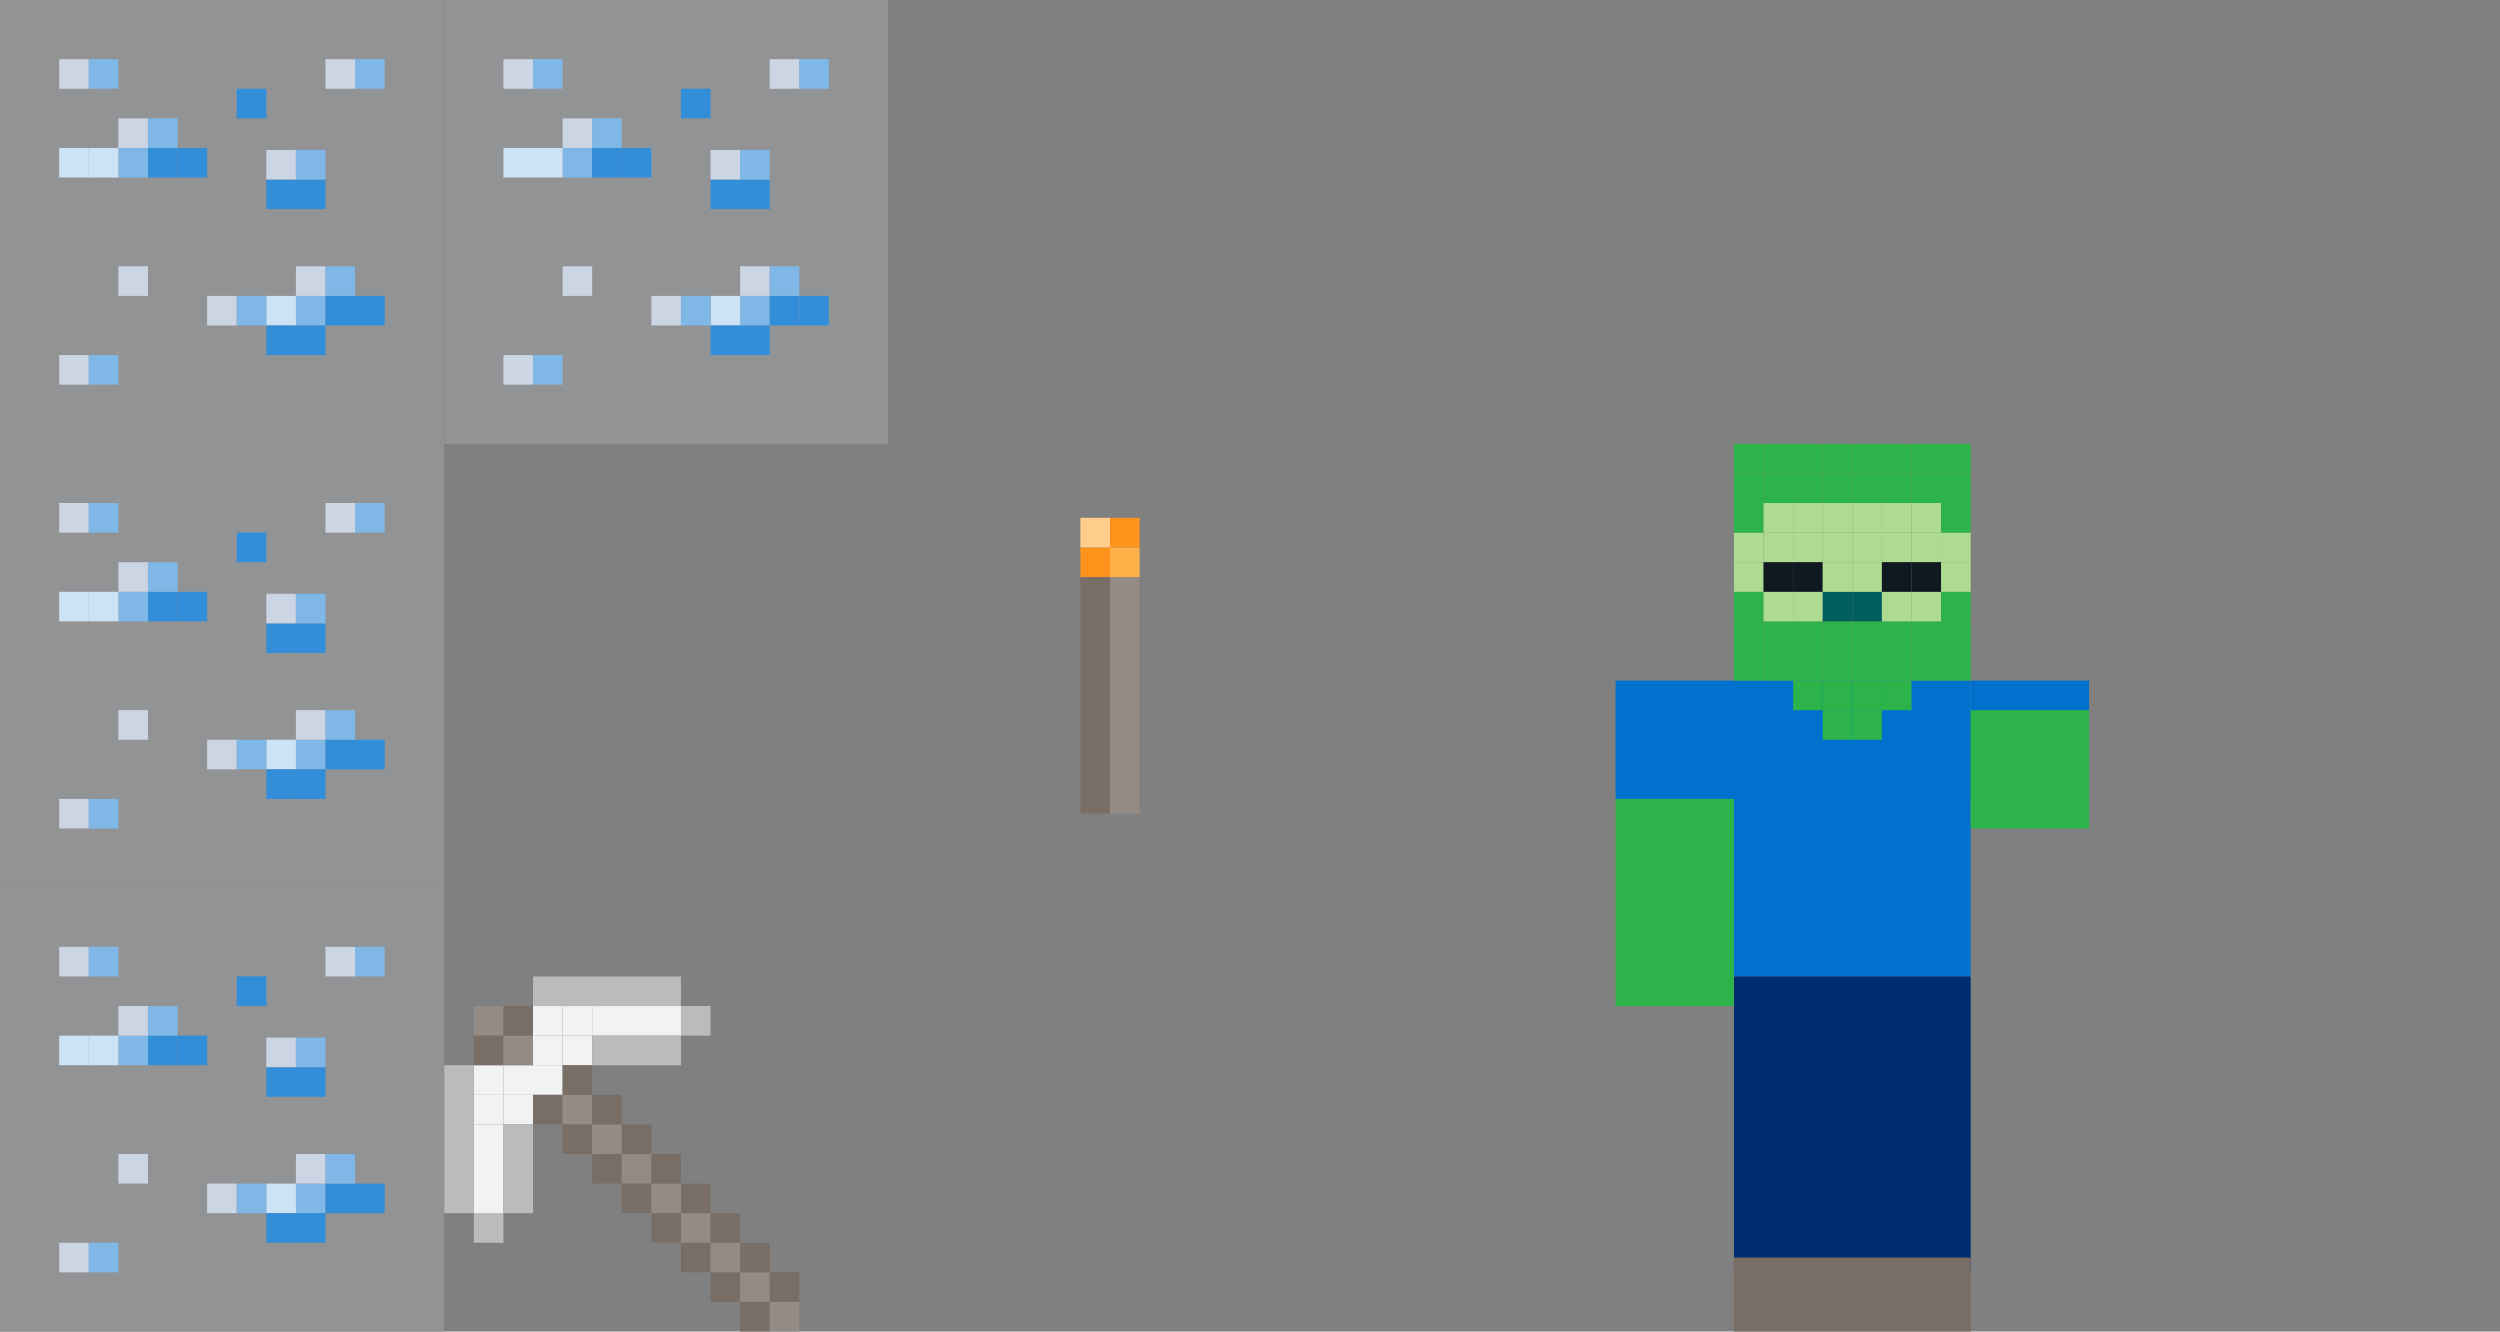 <?xml version="1.0" encoding="utf-8"?>
<!-- Generator: Adobe Illustrator 16.0.4, SVG Export Plug-In . SVG Version: 6.00 Build 0)  -->
<!DOCTYPE svg PUBLIC "-//W3C//DTD SVG 1.1//EN" "http://www.w3.org/Graphics/SVG/1.1/DTD/svg11.dtd">
<svg version="1.1" id="Layer_1" xmlns="http://www.w3.org/2000/svg" xmlns:xlink="http://www.w3.org/1999/xlink" x="0px" y="0px"
	 width="633.667px" height="337.5px" viewBox="0 0 633.667 337.5" enable-background="new 0 0 633.667 337.5" xml:space="preserve">
<rect x="0" y="0" width="633.667" height="337.5" fill="#808080" stroke="none"/>
<g>
	<g>
		<rect y="112.5" fill="#919395" width="112.5" height="112.5"/>
		<rect x="30" y="150" fill="#7FB8E6" width="7.5" height="7.5"/>
		<rect x="22.5" y="150" fill="#CCE3F5" width="7.5" height="7.5"/>
		<rect x="15" y="150" fill="#CCE3F5" width="7.5" height="7.5"/>
		<rect x="37.5" y="150" fill="#328ED8" width="7.5" height="7.5"/>
		<rect x="45" y="150" fill="#328ED8" width="7.5" height="7.5"/>
		<rect x="60" y="134.999" fill="#328ED8" width="7.5" height="7.5"/>
		<rect x="30" y="142.5" fill="#CCD5E3" width="7.5" height="7.5"/>
		<rect x="30" y="180" fill="#CCD5E3" width="7.5" height="7.5"/>
		<rect x="37.5" y="142.5" fill="#7FB8E6" width="7.5" height="7.5"/>
		<rect x="75" y="187.5" fill="#7FB8E6" width="7.5" height="7.5"/>
		<rect x="67.5" y="187.5" fill="#CCE3F5" width="7.5" height="7.5"/>
		<rect x="82.5" y="187.5" fill="#328ED8" width="7.5" height="7.5"/>
		<rect x="90" y="187.5" fill="#328ED8" width="7.5" height="7.5"/>
		<rect x="67.501" y="195" fill="#328ED8" width="7.5" height="7.5"/>
		<rect x="75.001" y="195" fill="#328ED8" width="7.5" height="7.5"/>
		<rect x="75" y="180" fill="#CCD5E3" width="7.5" height="7.5"/>
		<rect x="82.5" y="180" fill="#7FB8E6" width="7.5" height="7.5"/>
		<rect x="52.5" y="187.5" fill="#CCD5E3" width="7.5" height="7.5"/>
		<rect x="60" y="187.5" fill="#7FB8E6" width="7.5" height="7.5"/>
		<g>
			<rect x="67.5" y="158" fill="#328ED8" width="7.5" height="7.5"/>
			<rect x="75" y="158" fill="#328ED8" width="7.5" height="7.5"/>
		</g>
		<g>
			<rect x="67.5" y="150.5" fill="#CCD5E3" width="7.5" height="7.5"/>
			<rect x="75" y="150.5" fill="#7FB8E6" width="7.5" height="7.5"/>
		</g>
		<rect x="15" y="127.499" fill="#CCD5E3" width="7.5" height="7.5"/>
		<rect x="22.5" y="127.499" fill="#7FB8E6" width="7.5" height="7.5"/>
		<rect x="15" y="202.5" fill="#CCD5E3" width="7.5" height="7.5"/>
		<rect x="22.5" y="202.5" fill="#7FB8E6" width="7.5" height="7.5"/>
		<g>
			<rect x="82.5" y="127.499" fill="#CCD5E3" width="7.5" height="7.5"/>
			<rect x="90" y="127.499" fill="#7FB8E6" width="7.5" height="7.5"/>
		</g>
	</g>
	<g>
		<rect y="225" fill="#919395" width="112.5" height="112.498"/>
		<rect x="30" y="262.5" fill="#7FB8E6" width="7.5" height="7.5"/>
		<rect x="22.5" y="262.5" fill="#CCE3F5" width="7.5" height="7.5"/>
		<rect x="15" y="262.5" fill="#CCE3F5" width="7.5" height="7.5"/>
		<rect x="37.5" y="262.5" fill="#328ED8" width="7.5" height="7.5"/>
		<rect x="45" y="262.5" fill="#328ED8" width="7.5" height="7.5"/>
		<rect x="60" y="247.498" fill="#328ED8" width="7.5" height="7.5"/>
		<rect x="30" y="255" fill="#CCD5E3" width="7.5" height="7.5"/>
		<rect x="30" y="292.498" fill="#CCD5E3" width="7.5" height="7.5"/>
		<rect x="37.5" y="255" fill="#7FB8E6" width="7.5" height="7.5"/>
		<rect x="75" y="299.998" fill="#7FB8E6" width="7.5" height="7.5"/>
		<rect x="67.5" y="299.998" fill="#CCE3F5" width="7.5" height="7.5"/>
		<rect x="82.5" y="299.998" fill="#328ED8" width="7.5" height="7.5"/>
		<rect x="90" y="299.998" fill="#328ED8" width="7.5" height="7.5"/>
		<rect x="67.501" y="307.498" fill="#328ED8" width="7.5" height="7.5"/>
		<rect x="75.001" y="307.498" fill="#328ED8" width="7.5" height="7.5"/>
		<rect x="75" y="292.498" fill="#CCD5E3" width="7.5" height="7.5"/>
		<rect x="82.5" y="292.498" fill="#7FB8E6" width="7.5" height="7.5"/>
		<rect x="52.5" y="299.998" fill="#CCD5E3" width="7.5" height="7.5"/>
		<rect x="60" y="299.998" fill="#7FB8E6" width="7.5" height="7.5"/>
		<g>
			<rect x="67.5" y="270.5" fill="#328ED8" width="7.5" height="7.5"/>
			<rect x="75" y="270.5" fill="#328ED8" width="7.5" height="7.5"/>
		</g>
		<g>
			<rect x="67.5" y="263" fill="#CCD5E3" width="7.5" height="7.5"/>
			<rect x="75" y="263" fill="#7FB8E6" width="7.5" height="7.5"/>
		</g>
		<rect x="15" y="239.998" fill="#CCD5E3" width="7.5" height="7.5"/>
		<rect x="22.5" y="239.998" fill="#7FB8E6" width="7.5" height="7.5"/>
		<rect x="15" y="314.998" fill="#CCD5E3" width="7.5" height="7.5"/>
		<rect x="22.5" y="314.998" fill="#7FB8E6" width="7.5" height="7.5"/>
		<g>
			<rect x="82.5" y="239.998" fill="#CCD5E3" width="7.5" height="7.5"/>
			<rect x="90" y="239.998" fill="#7FB8E6" width="7.5" height="7.5"/>
		</g>
	</g>
	<g>
		<rect x="112.597" fill="#919395" width="112.5" height="112.5"/>
		<rect x="142.597" y="37.5" fill="#7FB8E6" width="7.5" height="7.5"/>
		<rect x="135.097" y="37.5" fill="#CCE3F5" width="7.5" height="7.5"/>
		<rect x="127.597" y="37.5" fill="#CCE3F5" width="7.5" height="7.5"/>
		<rect x="150.097" y="37.5" fill="#328ED8" width="7.5" height="7.5"/>
		<rect x="157.597" y="37.5" fill="#328ED8" width="7.5" height="7.5"/>
		<rect x="172.597" y="22.5" fill="#328ED8" width="7.5" height="7.5"/>
		<rect x="142.597" y="30" fill="#CCD5E3" width="7.5" height="7.5"/>
		<rect x="142.597" y="67.5" fill="#CCD5E3" width="7.5" height="7.5"/>
		<rect x="150.097" y="30" fill="#7FB8E6" width="7.5" height="7.5"/>
		<rect x="187.597" y="75" fill="#7FB8E6" width="7.5" height="7.5"/>
		<rect x="180.097" y="75" fill="#CCE3F5" width="7.5" height="7.5"/>
		<rect x="195.097" y="75" fill="#328ED8" width="7.5" height="7.5"/>
		<rect x="202.597" y="75" fill="#328ED8" width="7.5" height="7.5"/>
		<rect x="180.098" y="82.5" fill="#328ED8" width="7.5" height="7.5"/>
		<rect x="187.598" y="82.5" fill="#328ED8" width="7.5" height="7.5"/>
		<rect x="187.597" y="67.5" fill="#CCD5E3" width="7.5" height="7.5"/>
		<rect x="195.097" y="67.5" fill="#7FB8E6" width="7.5" height="7.5"/>
		<rect x="165.097" y="75" fill="#CCD5E3" width="7.5" height="7.5"/>
		<rect x="172.597" y="75" fill="#7FB8E6" width="7.5" height="7.5"/>
		<g>
			<rect x="180.097" y="45.5" fill="#328ED8" width="7.5" height="7.5"/>
			<rect x="187.597" y="45.5" fill="#328ED8" width="7.5" height="7.5"/>
		</g>
		<g>
			<rect x="180.097" y="38" fill="#CCD5E3" width="7.5" height="7.5"/>
			<rect x="187.597" y="38" fill="#7FB8E6" width="7.5" height="7.5"/>
		</g>
		<rect x="127.597" y="15" fill="#CCD5E3" width="7.5" height="7.5"/>
		<rect x="135.097" y="15" fill="#7FB8E6" width="7.5" height="7.5"/>
		<rect x="127.597" y="90" fill="#CCD5E3" width="7.5" height="7.5"/>
		<rect x="135.097" y="90" fill="#7FB8E6" width="7.5" height="7.5"/>
		<g>
			<rect x="195.097" y="15" fill="#CCD5E3" width="7.5" height="7.5"/>
			<rect x="202.597" y="15" fill="#7FB8E6" width="7.5" height="7.5"/>
		</g>
	</g>
	<g>
		<rect fill="#919395" width="112.5" height="112.5"/>
		<rect x="30" y="37.5" fill="#7FB8E6" width="7.5" height="7.5"/>
		<rect x="22.5" y="37.5" fill="#CCE3F5" width="7.5" height="7.5"/>
		<rect x="15" y="37.5" fill="#CCE3F5" width="7.5" height="7.5"/>
		<rect x="37.5" y="37.5" fill="#328ED8" width="7.5" height="7.5"/>
		<rect x="45" y="37.5" fill="#328ED8" width="7.5" height="7.5"/>
		<rect x="60" y="22.5" fill="#328ED8" width="7.5" height="7.5"/>
		<rect x="30" y="30" fill="#CCD5E3" width="7.5" height="7.5"/>
		<rect x="30" y="67.5" fill="#CCD5E3" width="7.5" height="7.5"/>
		<rect x="37.5" y="30" fill="#7FB8E6" width="7.5" height="7.5"/>
		<rect x="75" y="75" fill="#7FB8E6" width="7.5" height="7.5"/>
		<rect x="67.5" y="75" fill="#CCE3F5" width="7.5" height="7.5"/>
		<rect x="82.5" y="75" fill="#328ED8" width="7.5" height="7.5"/>
		<rect x="90" y="75" fill="#328ED8" width="7.5" height="7.5"/>
		<rect x="67.501" y="82.5" fill="#328ED8" width="7.5" height="7.5"/>
		<rect x="75.001" y="82.5" fill="#328ED8" width="7.5" height="7.5"/>
		<rect x="75" y="67.5" fill="#CCD5E3" width="7.5" height="7.5"/>
		<rect x="82.5" y="67.5" fill="#7FB8E6" width="7.5" height="7.5"/>
		<rect x="52.5" y="75" fill="#CCD5E3" width="7.5" height="7.5"/>
		<rect x="60" y="75" fill="#7FB8E6" width="7.5" height="7.5"/>
		<g>
			<rect x="67.5" y="45.5" fill="#328ED8" width="7.5" height="7.5"/>
			<rect x="75" y="45.5" fill="#328ED8" width="7.5" height="7.5"/>
		</g>
		<g>
			<rect x="67.5" y="38" fill="#CCD5E3" width="7.5" height="7.5"/>
			<rect x="75" y="38" fill="#7FB8E6" width="7.5" height="7.5"/>
		</g>
		<rect x="15" y="15" fill="#CCD5E3" width="7.5" height="7.5"/>
		<rect x="22.5" y="15" fill="#7FB8E6" width="7.5" height="7.5"/>
		<rect x="15" y="90" fill="#CCD5E3" width="7.5" height="7.5"/>
		<rect x="22.5" y="90" fill="#7FB8E6" width="7.5" height="7.5"/>
		<g>
			<rect x="82.5" y="15" fill="#CCD5E3" width="7.5" height="7.5"/>
			<rect x="90" y="15" fill="#7FB8E6" width="7.5" height="7.5"/>
		</g>
	</g>
	<g>
		<rect x="273.847" y="146.249" fill="#796E65" width="7.5" height="60.001"/>
		<rect x="281.347" y="146.249" fill="#948B84" width="7.5" height="60.001"/>
		<g>
			<rect x="273.847" y="138.749" fill="#FF931B" width="7.5" height="7.5"/>
			<rect x="281.347" y="138.749" fill="#FFB149" width="7.5" height="7.5"/>
			<rect x="273.847" y="131.249" fill="#FFCE8D" width="7.5" height="7.5"/>
			<rect x="281.347" y="131.249" fill="#FF931B" width="7.5" height="7.5"/>
		</g>
	</g>
</g>
<g>
	<rect x="135.097" y="270" fill="#F1F2F2" width="7.5" height="7.5"/>
	<rect x="127.597" y="270" fill="#F1F2F2" width="7.5" height="7.5"/>
	<rect x="127.597" y="277.5" fill="#F1F2F2" width="7.5" height="7.5"/>
	<rect x="120.097" y="270" fill="#F1F2F2" width="7.5" height="7.5"/>
	<rect x="120.097" y="277.5" fill="#F1F2F2" width="7.5" height="7.5"/>
	<rect x="120.097" y="307.5" fill="#BABBBD" width="7.5" height="7.5"/>
	<rect x="120.097" y="285" fill="#F1F2F2" width="7.5" height="22.5"/>
	<rect x="112.597" y="270" fill="#BABBBD" width="7.5" height="37.5"/>
	<rect x="127.597" y="285" fill="#BABBBD" width="7.5" height="22.5"/>
	<rect x="135.097" y="262.5" fill="#F1F2F2" width="7.5" height="7.5"/>
	<rect x="135.097" y="255" fill="#F1F2F2" width="7.5" height="7.5"/>
	<rect x="142.597" y="262.5" fill="#F1F2F2" width="7.5" height="7.5"/>
	<rect x="142.597" y="255" fill="#F1F2F2" width="7.5" height="7.5"/>
	<rect x="172.597" y="255" fill="#BABBBD" width="7.5" height="7.5"/>
	<rect x="150.097" y="255" fill="#F1F2F2" width="22.5" height="7.5"/>
	<rect x="135.097" y="247.5" fill="#BABBBD" width="37.5" height="7.5"/>
	<rect x="150.097" y="262.5" fill="#BABBBD" width="22.5" height="7.5"/>
	<rect x="135.097" y="277.5" fill="#796E65" width="7.5" height="7.5"/>
	<rect x="142.597" y="277.5" fill="#948B84" width="7.5" height="7.5"/>
	<rect x="142.597" y="270" fill="#796E65" width="7.5" height="7.5"/>
	<rect x="142.597" y="285" fill="#796E65" width="7.5" height="7.5"/>
	<rect x="150.097" y="285" fill="#948B84" width="7.5" height="7.5"/>
	<rect x="150.097" y="277.5" fill="#796E65" width="7.5" height="7.5"/>
	<rect x="120.097" y="255" fill="#948B84" width="7.5" height="7.5"/>
	<rect x="120.097" y="262.5" fill="#796E65" width="7.5" height="7.5"/>
	<rect x="127.597" y="262.5" fill="#948B84" width="7.5" height="7.5"/>
	<rect x="127.597" y="255" fill="#796E65" width="7.5" height="7.5"/>
	<rect x="150.097" y="292.5" fill="#796E65" width="7.5" height="7.5"/>
	<rect x="157.597" y="292.5" fill="#948B84" width="7.5" height="7.5"/>
	<rect x="157.597" y="285" fill="#796E65" width="7.5" height="7.5"/>
	<rect x="157.597" y="300" fill="#796E65" width="7.5" height="7.5"/>
	<rect x="165.097" y="300" fill="#948B84" width="7.5" height="7.5"/>
	<rect x="165.097" y="292.5" fill="#796E65" width="7.5" height="7.5"/>
	<rect x="165.097" y="307.5" fill="#796E65" width="7.5" height="7.5"/>
	<rect x="172.597" y="307.5" fill="#948B84" width="7.5" height="7.5"/>
	<rect x="172.597" y="300" fill="#796E65" width="7.5" height="7.5"/>
	<rect x="172.597" y="315" fill="#796E65" width="7.5" height="7.5"/>
	<rect x="180.097" y="315" fill="#948B84" width="7.5" height="7.5"/>
	<rect x="180.097" y="307.5" fill="#796E65" width="7.5" height="7.5"/>
	<rect x="180.097" y="322.5" fill="#796E65" width="7.5" height="7.5"/>
	<rect x="187.597" y="322.5" fill="#948B84" width="7.5" height="7.5"/>
	<rect x="187.597" y="315" fill="#796E65" width="7.5" height="7.5"/>
	<rect x="187.597" y="330" fill="#796E65" width="7.5" height="7.5"/>
	<rect x="195.097" y="330" fill="#948B84" width="7.5" height="7.5"/>
	<rect x="195.097" y="322.5" fill="#796E65" width="7.5" height="7.5"/>
</g>
<g>
	<rect x="439.5" y="172.5" fill="#0072CE" width="60" height="75"/>
	<rect x="439.5" y="247.499" fill="#002D72" width="60" height="75"/>
	<rect x="439.5" y="318.749" fill="#796E65" width="60" height="18.749"/>
	<rect x="499.5" y="172.5" fill="#0072CE" width="30" height="30"/>
	<rect x="409.5" y="172.5" fill="#0072CE" width="30" height="30"/>
	<rect x="409.5" y="202.5" fill="#2CB34A" width="30" height="52.5"/>
	<rect x="499.5" y="180" fill="#2CB34A" width="30" height="30"/>
	<rect x="439.5" y="135" fill="#ADDC91" width="7.5" height="7.5"/>
	<rect x="447" y="135" fill="#ADDC91" width="7.5" height="7.5"/>
	<rect x="439.5" y="127.5" fill="#2CB34A" width="7.5" height="7.5"/>
	<rect x="447" y="127.5" fill="#ADDC91" width="7.5" height="7.5"/>
	<rect x="439.5" y="120" fill="#2CB34A" width="7.5" height="7.5"/>
	<rect x="447" y="120" fill="#2CB34A" width="7.5" height="7.5"/>
	<rect x="439.5" y="112.5" fill="#2CB34A" width="7.5" height="7.5"/>
	<rect x="447" y="112.5" fill="#2CB34A" width="7.5" height="7.5"/>
	<rect x="454.5" y="135" fill="#ADDC91" width="7.5" height="7.5"/>
	<rect x="462" y="135" fill="#ADDC91" width="7.5" height="7.5"/>
	<rect x="454.5" y="127.5" fill="#ADDC91" width="7.5" height="7.5"/>
	<rect x="462" y="127.5" fill="#ADDC91" width="7.5" height="7.5"/>
	<rect x="454.5" y="120" fill="#2CB34A" width="7.5" height="7.5"/>
	<rect x="462" y="120" fill="#2CB34A" width="7.5" height="7.5"/>
	<rect x="454.5" y="112.5" fill="#2CB34A" width="7.5" height="7.5"/>
	<rect x="462" y="112.5" fill="#2CB34A" width="7.5" height="7.5"/>
	<rect x="469.5" y="135" fill="#ADDC91" width="7.5" height="7.5"/>
	<rect x="477" y="135" fill="#ADDC91" width="7.5" height="7.5"/>
	<rect x="469.5" y="127.5" fill="#ADDC91" width="7.5" height="7.5"/>
	<rect x="477" y="127.5" fill="#ADDC91" width="7.5" height="7.5"/>
	<rect x="469.5" y="120" fill="#2CB34A" width="7.5" height="7.5"/>
	<rect x="477" y="120" fill="#2CB34A" width="7.5" height="7.5"/>
	<rect x="469.5" y="112.5" fill="#2CB34A" width="7.5" height="7.5"/>
	<rect x="477" y="112.5" fill="#2CB34A" width="7.5" height="7.5"/>
	<rect x="484.5" y="135" fill="#ADDC91" width="7.5" height="7.5"/>
	<rect x="492" y="135" fill="#ADDC91" width="7.5" height="7.5"/>
	<rect x="484.5" y="127.5" fill="#ADDC91" width="7.5" height="7.5"/>
	<rect x="492" y="127.5" fill="#2CB34A" width="7.5" height="7.5"/>
	<rect x="484.5" y="120" fill="#2CB34A" width="7.5" height="7.5"/>
	<rect x="492" y="120" fill="#2CB34A" width="7.5" height="7.5"/>
	<rect x="484.5" y="112.5" fill="#2CB34A" width="7.5" height="7.5"/>
	<rect x="492" y="112.5" fill="#2CB34A" width="7.5" height="7.5"/>
	<rect x="439.5" y="165" fill="#2CB34A" width="7.5" height="7.5"/>
	<rect x="447" y="165" fill="#2CB34A" width="7.5" height="7.5"/>
	<rect x="439.5" y="157.5" fill="#2CB34A" width="7.5" height="7.5"/>
	<rect x="447" y="157.5" fill="#2CB34A" width="7.5" height="7.5"/>
	<rect x="439.5" y="150" fill="#2CB34A" width="7.5" height="7.5"/>
	<rect x="447" y="150" fill="#ADDC91" width="7.5" height="7.5"/>
	<rect x="439.5" y="142.5" fill="#ADDC91" width="7.5" height="7.5"/>
	<rect x="447" y="142.5" fill="#101820" width="7.5" height="7.5"/>
	<rect x="454.5" y="165" fill="#2CB34A" width="7.5" height="7.5"/>
	<rect x="462" y="165" fill="#2CB34A" width="7.5" height="7.5"/>
	<rect x="454.5" y="157.5" fill="#2CB34A" width="7.5" height="7.5"/>
	<rect x="462" y="157.5" fill="#2CB34A" width="7.5" height="7.5"/>
	<rect x="454.5" y="150" fill="#ADDC91" width="7.5" height="7.5"/>
	<rect x="462" y="150" fill="#005E5D" width="7.5" height="7.5"/>
	<rect x="454.5" y="142.5" fill="#101820" width="7.5" height="7.5"/>
	<rect x="462" y="142.5" fill="#ADDC91" width="7.5" height="7.5"/>
	<rect x="469.5" y="165" fill="#2CB34A" width="7.5" height="7.5"/>
	<rect x="454.5" y="172.498" fill="#2CB34A" width="7.5" height="7.501"/>
	<rect x="462" y="172.498" fill="#2CB34A" width="7.5" height="7.501"/>
	<rect x="469.5" y="172.498" fill="#2CB34A" width="7.5" height="7.501"/>
	<rect x="462" y="179.999" fill="#2CB34A" width="7.5" height="7.501"/>
	<rect x="469.5" y="179.999" fill="#2CB34A" width="7.5" height="7.501"/>
	<rect x="477" y="165" fill="#2CB34A" width="7.5" height="7.5"/>
	<rect x="477" y="172.498" fill="#2CB34A" width="7.5" height="7.501"/>
	<rect x="469.5" y="157.5" fill="#2CB34A" width="7.5" height="7.5"/>
	<rect x="477" y="157.5" fill="#2CB34A" width="7.5" height="7.5"/>
	<rect x="469.5" y="150" fill="#005E5D" width="7.5" height="7.5"/>
	<rect x="477" y="150" fill="#ADDC91" width="7.5" height="7.5"/>
	<rect x="469.5" y="142.5" fill="#ADDC91" width="7.5" height="7.5"/>
	<rect x="477" y="142.5" fill="#101820" width="7.5" height="7.5"/>
	<rect x="484.5" y="165" fill="#2CB34A" width="7.5" height="7.5"/>
	<rect x="492" y="165" fill="#2CB34A" width="7.5" height="7.5"/>
	<rect x="484.5" y="157.5" fill="#2CB34A" width="7.5" height="7.5"/>
	<rect x="492" y="157.5" fill="#2CB34A" width="7.5" height="7.5"/>
	<rect x="484.5" y="150" fill="#ADDC91" width="7.5" height="7.5"/>
	<rect x="492" y="150" fill="#2CB34A" width="7.5" height="7.5"/>
	<rect x="484.5" y="142.5" fill="#101820" width="7.5" height="7.5"/>
	<rect x="492" y="142.5" fill="#ADDC91" width="7.5" height="7.5"/>
</g>
</svg>
